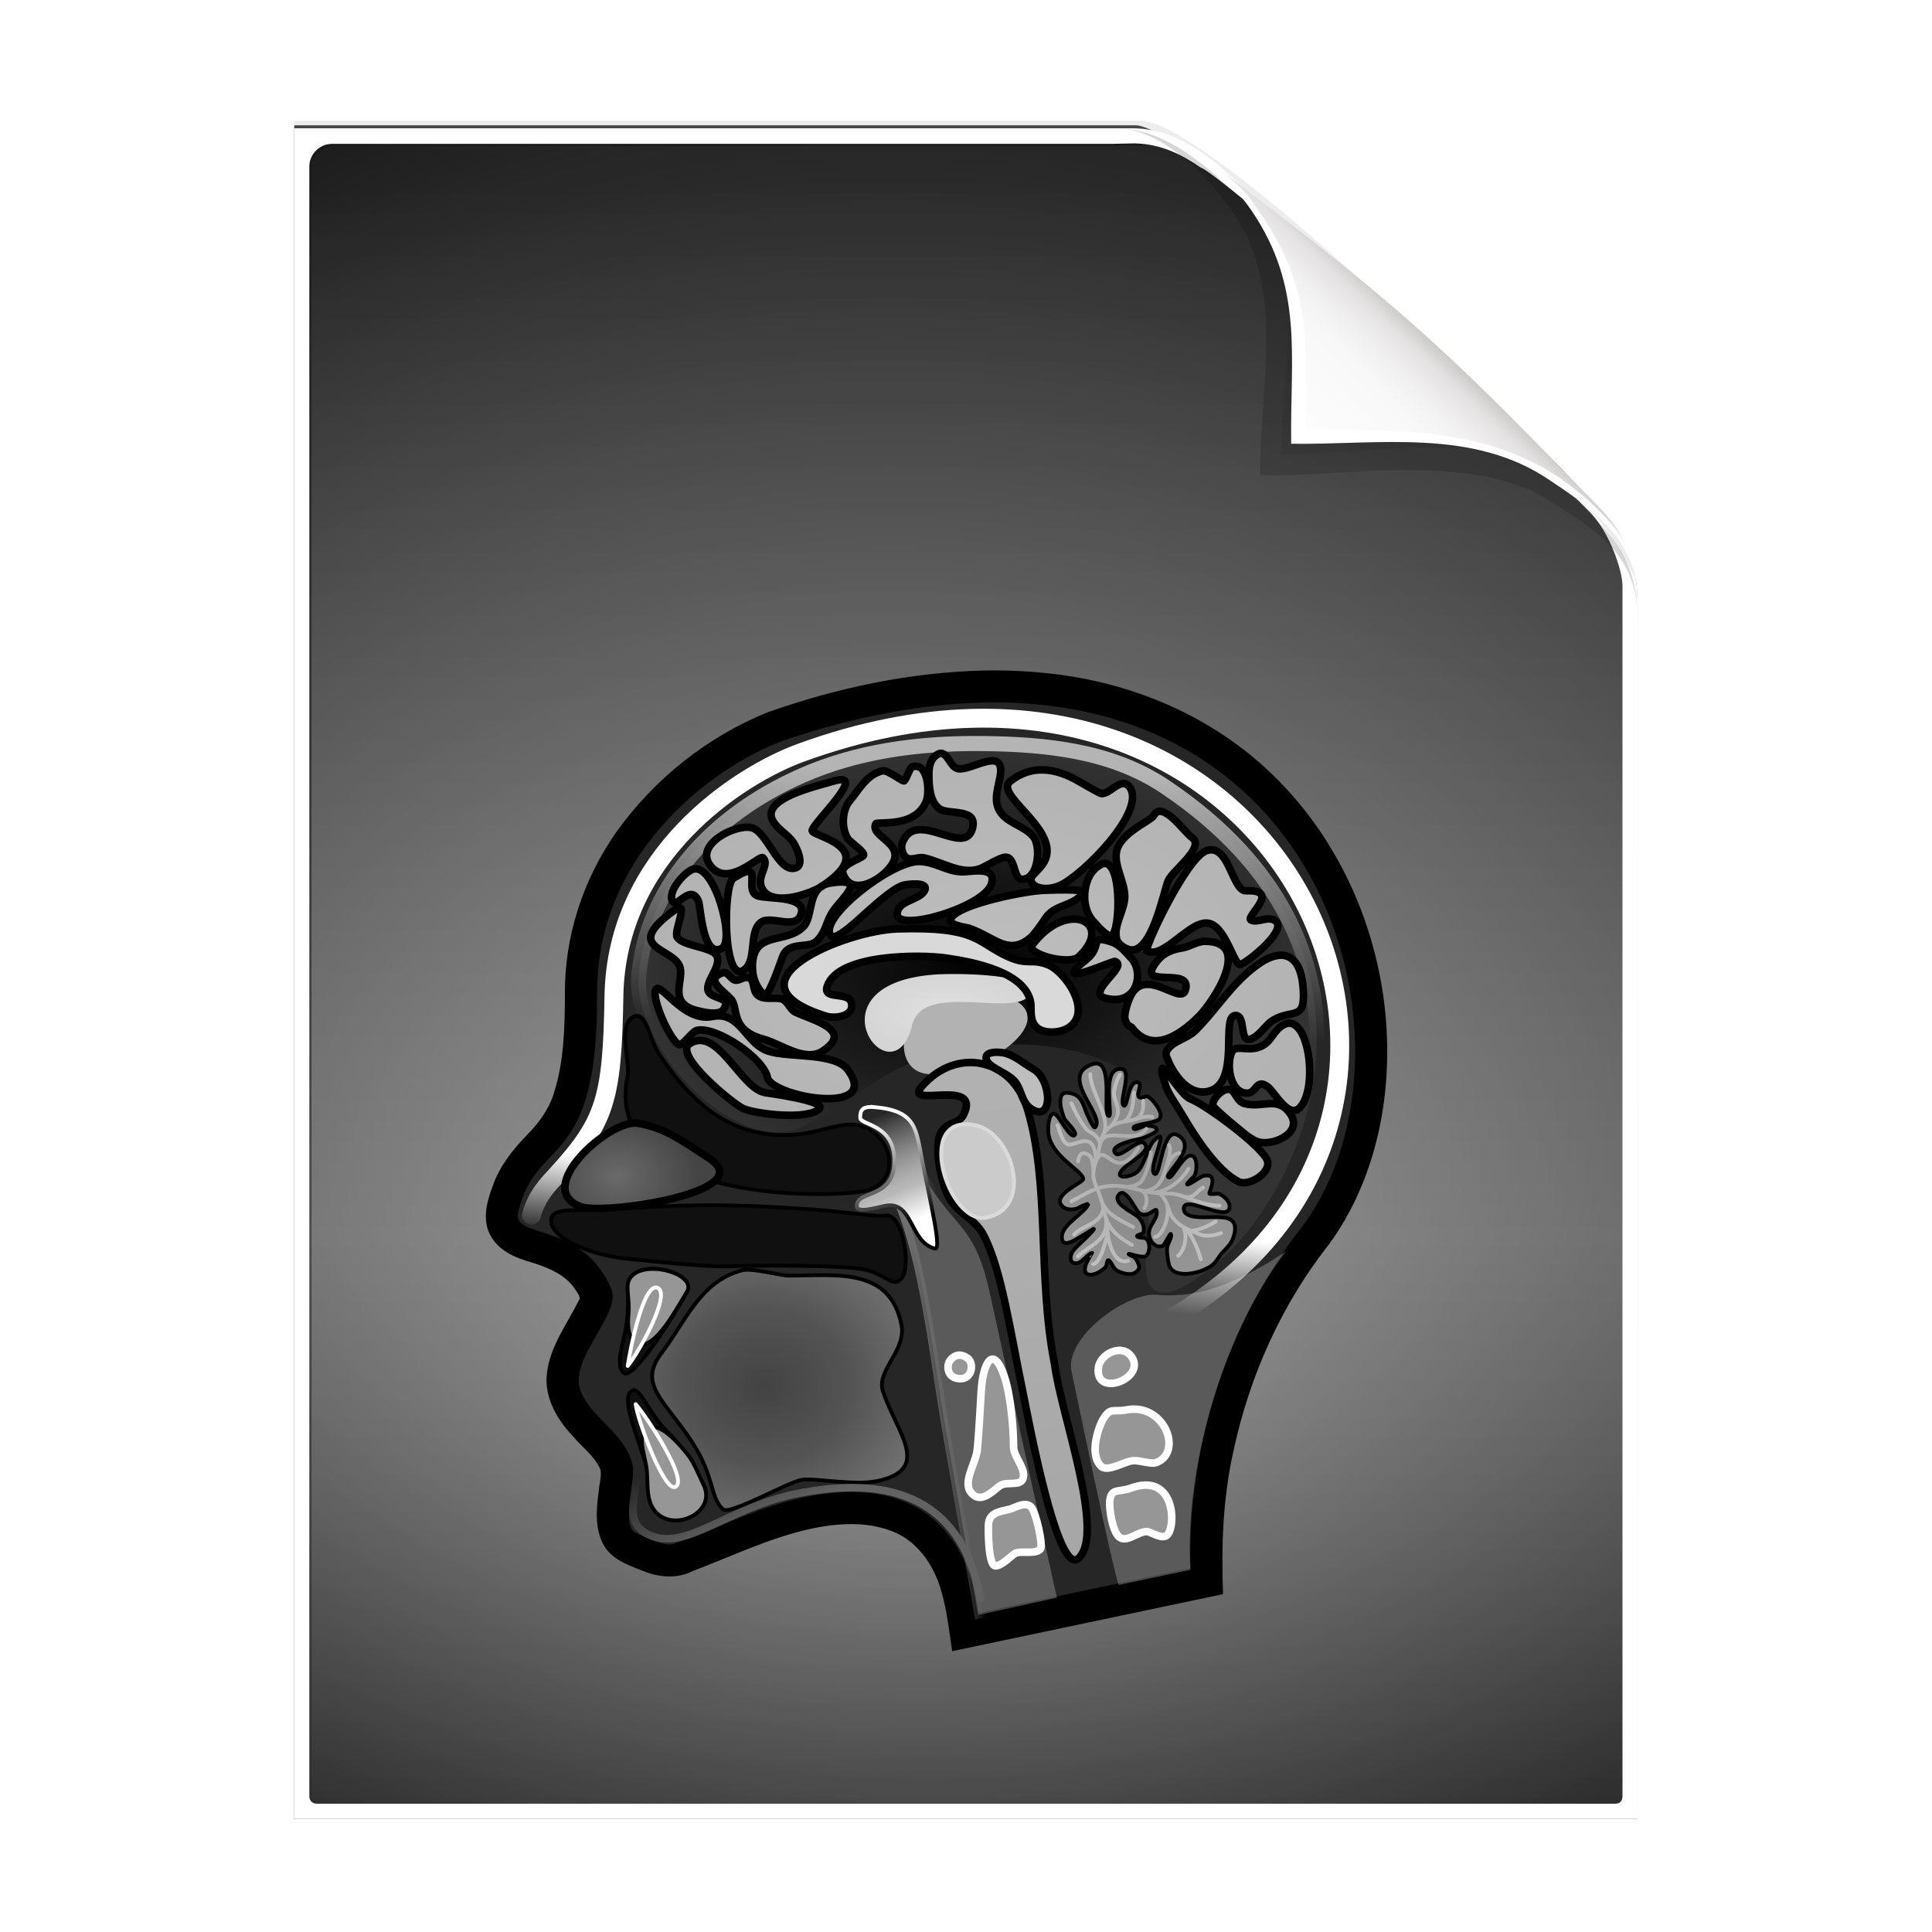 <svg height="256" width="256" xmlns="http://www.w3.org/2000/svg" xmlns:xlink="http://www.w3.org/1999/xlink">
  <defs>
    <filter id="filter3834" color-interpolation-filters="sRGB" height="1.064" width="1.081" x="-.04" y="-.032">
      <feGaussianBlur stdDeviation="1.501"/>
    </filter>
    <filter id="filter3826" color-interpolation-filters="sRGB" height="1.044" width="1.056" x="-.028" y="-.022">
      <feGaussianBlur stdDeviation="1.036"/>
    </filter>
    <linearGradient id="linearGradient4524-4" gradientTransform="matrix(2 0 0 -2 -7.012 257)" gradientUnits="userSpaceOnUse" x1="72" x2="72" y1="0" y2="116.401">
      <stop offset="0" stop-color="#272727"/>
      <stop offset=".4" stop-color="#4c4c4c"/>
      <stop offset="1" stop-color="#1a1a1a"/>
    </linearGradient>
    <filter id="filter1164" color-interpolation-filters="sRGB" height="1.096" width="1.09" x="-.045" y="-.048">
      <feGaussianBlur stdDeviation=".65"/>
    </filter>
    <radialGradient id="radialGradient5988-0" cx="64" cy="64.004" fx="63.793" fy="47.275" gradientTransform="matrix(3.368 .169 .138 -2.752 -103.114 294.612)" gradientUnits="userSpaceOnUse" r="47.5">
      <stop offset="0" stop-color="#fff" stop-opacity=".499"/>
      <stop offset="1" stop-color="#fff" stop-opacity="0"/>
    </radialGradient>
    <clipPath id="clipPath6093-7">
      <path d="m17 8-0 112h61.5c1.675 0 3.914-.565 7-3.6 8.87-8.725 16.24-13.852 23.499-21.176 2.441-2.463 3.001-4.471 3.001-6.724v-80.5z"/>
    </clipPath>
    <filter id="filter6171-8" color-interpolation-filters="sRGB" height="2.022" width="1.956" x="-.478" y="-.511">
      <feGaussianBlur stdDeviation="10.141"/>
    </filter>
    <linearGradient id="linearGradient3895-3" gradientTransform="matrix(2.024 0 0 -2.024 -.803 246.974)" gradientUnits="userSpaceOnUse" x1="86.738" x2="93.19" y1="93.621" y2="100.459">
      <stop offset="0" stop-color="#fcfcfc"/>
      <stop offset=".523" stop-color="#f8f8f8"/>
      <stop offset=".723" stop-color="#f0efef"/>
      <stop offset=".89" stop-color="#e3e1e1"/>
      <stop offset="1" stop-color="#cecbcb"/>
    </linearGradient>
    <filter id="filter1" color-interpolation-filters="sRGB" height="1.033" width="1.025" x="-.013" y="-.016">
      <feGaussianBlur stdDeviation=".041"/>
    </filter>
    <radialGradient id="radialGradient13" cx="129.856" cy="128.608" gradientTransform="matrix(1 0 0 .647 0 45.363)" gradientUnits="userSpaceOnUse" r="44.231">
      <stop offset="0" stop-color="#bebebe"/>
      <stop offset="1" stop-color="#b3b3b3"/>
    </radialGradient>
    <filter id="filter29" color-interpolation-filters="sRGB" height="1.07" width="1.082" x="-.041" y="-.035">
      <feGaussianBlur stdDeviation=".25"/>
    </filter>
    <radialGradient id="radialGradient16" cx="129.56" cy="128.529" gradientTransform="matrix(1 0 0 .65 0 44.995)" gradientUnits="userSpaceOnUse" r="45.602">
      <stop offset="0" stop-color="#010101"/>
      <stop offset="1" stop-color="#333"/>
    </radialGradient>
    <linearGradient id="linearGradient23" gradientUnits="userSpaceOnUse" x1="122.016" x2="120.653" y1="158.816" y2="169.517">
      <stop offset="0" stop-color="#fff"/>
      <stop offset="1" stop-color="#fff" stop-opacity="0"/>
    </linearGradient>
    <linearGradient id="linearGradient27" gradientUnits="userSpaceOnUse" x1="136.391" x2="135.356" y1="102.451" y2="136.96">
      <stop offset="0" stop-color="#b4b4b4"/>
      <stop offset="1" stop-color="#b4b4b4" stop-opacity="0"/>
    </linearGradient>
    <linearGradient id="linearGradient14" gradientUnits="userSpaceOnUse" x1="122.654" x2="116.933" y1="161.164" y2="147.531">
      <stop offset="0" stop-color="#fff"/>
      <stop offset=".298" stop-color="#b9b9b9"/>
      <stop offset="1" stop-color="#fff" stop-opacity="0"/>
    </linearGradient>
    <linearGradient id="linearGradient18" gradientUnits="userSpaceOnUse" x1="124.195" x2="119.131" y1="160.846" y2="147.531">
      <stop offset="0"/>
      <stop offset="1" stop-color="#fff"/>
    </linearGradient>
    <radialGradient id="radialGradient31" cx="101.873" cy="183.569" gradientTransform="matrix(1.394 -.008 .007 1.242 -42.084 -43.504)" gradientUnits="userSpaceOnUse" r="17.148">
      <stop offset="0" stop-color="#434343"/>
      <stop offset=".486" stop-color="#545454"/>
      <stop offset="1" stop-color="#767676"/>
    </radialGradient>
    <filter id="filter4" color-interpolation-filters="sRGB" height="1.128" width="1.14" x="-.07" y="-.064">
      <feGaussianBlur stdDeviation="3.473"/>
    </filter>
    <radialGradient id="radialGradient21" cx="81.814" cy="156.699" gradientTransform="matrix(1 0 0 .795 0 31.249)" gradientUnits="userSpaceOnUse" r="10.75">
      <stop offset="0" stop-color="#6a6a6a"/>
      <stop offset="1" stop-color="#444"/>
    </radialGradient>
    <radialGradient id="radialGradient25" cx="125.587" cy="134.213" gradientTransform="matrix(1 0 0 .468 0 71.387)" gradientUnits="userSpaceOnUse" r="11.002">
      <stop offset="0" stop-color="#e1e1e1"/>
      <stop offset="1" stop-color="#d5d5d5"/>
    </radialGradient>
    <linearGradient id="linearGradient29" gradientUnits="userSpaceOnUse" x1="132.749" x2="145.477" y1="143.757" y2="209.755">
      <stop offset="0" stop-color="#b1b1b1"/>
      <stop offset="1" stop-color="#a6a6a6"/>
    </linearGradient>
    <radialGradient id="radialGradient34" cx="151.271" cy="154.919" gradientTransform="matrix(1 0 0 1.128 0 -19.76)" gradientUnits="userSpaceOnUse" r="12.63">
      <stop offset="0" stop-color="#848484"/>
      <stop offset="1" stop-color="#949494"/>
    </radialGradient>
    <radialGradient id="radialGradient36" cx="149.846" cy="154.927" gradientTransform="matrix(1 0 0 1.15 0 -23.176)" gradientUnits="userSpaceOnUse" r="11.096">
      <stop offset="0" stop-color="#a5a5a5"/>
      <stop offset="1" stop-color="#bfbfbf"/>
    </radialGradient>
    <filter id="filter38" color-interpolation-filters="sRGB" height="1.041" width="1.102" x="-.051" y="-.022">
      <feGaussianBlur stdDeviation=".197"/>
    </filter>
    <filter id="filter39" color-interpolation-filters="sRGB" height="1.024" width="1.025" x="-.012" y="-.012">
      <feGaussianBlur stdDeviation=".182"/>
    </filter>
    <linearGradient id="linearGradient40" gradientUnits="userSpaceOnUse" x1="122.978" x2="127.671" y1="187.969" y2="187.42">
      <stop offset="0" stop-color="#707070"/>
      <stop offset="1" stop-color="#707070" stop-opacity="0"/>
    </linearGradient>
    <filter id="filter41" color-interpolation-filters="sRGB" height="1.07" width="1.044" x="-.022" y="-.038">
      <feGaussianBlur stdDeviation=".219"/>
    </filter>
    <linearGradient id="linearGradient42" gradientUnits="userSpaceOnUse" x1="105.594" x2="100.754" y1="199.843" y2="188.596">
      <stop offset="0" stop-color="#626262"/>
      <stop offset="1" stop-color="#626262" stop-opacity="0"/>
    </linearGradient>
  </defs>
  <g>
    <path d="m-128.811-19.056v112h56.188c5.115-.238 32.613-27.078 32.775-30.612.081-25.127.037-56.259.037-81.388z" filter="url(#filter3834)" opacity=".262" transform="matrix(2 0 0 -2 296.61 201.888)"/>
    <path d="m-128.811-19.556v112.2h55.746c3.099 0 24.71-18.512 30.004-24.7 1.603-1.873 3.25-3.038 3.25-7.2v-80.3z" fill-opacity=".701" filter="url(#filter3826)" transform="matrix(2 0 0 -2 296.61 201.888)"/>
    <path d="m38.988 241v-224h111c3.351 0 7.829 1.129 14 7.2 17.74 17.45 32.481 27.704 46.998 42.352 4.881 4.925 6.002 8.942 6.002 13.448v161z" fill="#fff" stroke-width="2"/>
    <path d="m41.988 239c-.68 0-1-.469-1-1v-215.937c0-1.643 1.359-3 3-3h103.375c.106 0 1.621-.047 3-.063 3.555.08 6.264 1.507 8.712 3.187 2.104.582 33.3 27.239 51.542 45.618 2.725 2.745 4.371 7.896 4.371 9.791l0 160.404c0 .645-.326 1-1 1z" fill="url(#linearGradient4524-4)" stroke-width="2"/>
    <path d="m42.28 239.285c-.68 0-1-.469-1-1v-215.938c0-1.643 1.359-2.999 3-3l105-.063c.106-0 6.548.016 7.927-0 13.082 9.007 37.275 31.907 55.165 49.91 2.954 3.313.915.74 2.908 3.215l0 165.875c0 .645-.326 1-1 1z" fill="url(#radialGradient5988-0)" stroke-width="2"/>
    <path d="m-39.811 59.947c0 4.465-3.067 5.979-5.55 7.662-5.109 3.465-13.669 1.757-19.45 1.838-.081 5.781 1.723 12.232-1.742 17.34-1.684 2.482-4.848 5.66-7.758 5.66 2.318 0 4.743-1.335 7.584-4.085 9.142-8.849 14.367-11.135 22.673-20.298 1.919-2.117 4.243-3.642 4.243-8.118z" filter="url(#filter1164)" opacity=".4" transform="matrix(2 0 0 -2 296.61 201.888)"/>
    <path clip-path="url(#clipPath6093-7)" d="m114.4 82.503c0 4.465-4.997 12.61-7.48 14.294-5.109 3.465-12.739 1.525-18.52 1.606-.081 5.781 1.966 11.305-1.499 16.413-1.684 2.482-9.791 8.687-12.701 8.687-2.091 1.534 3.488 8.211 6.735 5.32 9.502-8.461 35.132-30.023 43.351-39.263 2.04-2.294-4.905-9.845-9.886-7.057z" filter="url(#filter6171-8)" opacity=".277" transform="matrix(2 0 0 -2 -7.012 257)"/>
    <path d="m216.988 79.994c0-8.931-5.595-12.82-10.559-16.187-10.217-6.93-21.878-6.651-33.441-6.813-.162-11.562.332-19.009-6.598-29.226-3.367-4.964-10.581-10.774-16.402-10.774 4.636 0 8.888 3.363 15.168 8.17 19.079 14.601 26.409 20.969 43.346 38.595 3.959 4.12 8.486 7.284 8.486 16.235z" fill="url(#linearGradient3895-3)"/>
    <path d="m217.026 78.575c-.633-7.798-7.046-11.806-11.7-14.963-10.217-6.93-22.675-4.65-34.237-4.812-.162-11.562 1.705-20.633-5.225-30.85-2.946-4.344-8.199-9.32-13.525-10.5 3.961.725 7.77 3.323 12.537 7.938.678.777 1.149 1.358 2.212 3 6.93 10.217 5.847 16.931 6.009 28.494 11.562.162 23.436-.424 33.653 6.506.931.631 3.188 2.376 4.013 3.2 3.073 3.073 5.803 5.227 6.263 11.988zm-64.688-61.125c-.315-.07-.627-.083-.938-.125.314.034.621.067.938.125z" fill="#fff"/>
  </g>
  <path d="m130.361 88.844c-9.731.234-19.369 2.275-28.532 5.5-8.042 3.208-15.085 8.83-20.126 15.856-4.447 6.304-6.966 13.987-6.845 21.72-.03 4.378-.132 8.855-1.506 13.053-.668 2.117-2.027 3.908-3.573 5.466-1.888 1.973-3.643 4.161-4.515 6.788-.817 2.107-1.438 4.683-.125 6.726 1.131 1.886 3.269 2.755 5.291 3.322 2.217.695 4.577 1.626 5.865 3.691.27.441.76.934.345 1.445-1.539 3.109-3.788 6.023-4.168 9.577-.383 3.148 1.32 6.093 3.42 8.297 1.229 1.476 2.907 2.654 3.681 4.457.151.943-.174 1.909-.237 2.858-.361 2.556-.573 5.459 1.001 7.675 1.34 1.683 3.494 2.34 5.424 3.094 1.951.686 4.18.767 6.051-.209 5.074-1.912 10.007-4.308 15.318-5.522 3.808-.844 7.982-1.142 11.626.489 3.07 1.428 5.042 4.461 5.952 7.634.783 2.663 1.049 5.315 1.461 8.029 11.965-2.519 23.929-5.039 35.895-7.557-.261-6.413-.014-12.89 1.42-19.167 2.141-9.868 6.39-19.321 12.667-27.254 5.613-7.746 7.92-17.509 7.641-26.979-.378-13.496-6.082-26.927-16.113-36.067-7.751-7.128-17.93-11.332-28.344-12.495-2.977-.349-5.978-.476-8.974-.427z" filter="url(#filter4)"/>
  <path d="m99 201c15.276-6.061 28.107-3.753 30.5 13l28.5-6c-.572-19.852 7.593-36.362 14.672-45.211 19.474-25.951-.095-87.472-68.129-65.181-8.964 2.937-25.802 14.496-25.683 34.193.142 23.363-8.08 18.386-10.439 28.802-.911 4.023 8.394 1.202 12.344 10.237 1.333 3.05-5.551 9.099-4.158 13.275 1.321 3.962 5.884 5.692 6.964 10.011.467 1.867-1.627 8.11.435 9.14 1.209.605 4.111 2.051 5.441 1.523z" fill="#262626" stroke="#000" stroke-width=".502"/>
  <path d="m129.939 98.521c-8.638-.075-16.558 1.146-23.503 4.177-12.927 5.642-20.782 15.552-21.785 26.488-.905 9.875 13.266 24.355 21.849 20.064 5.524-2.762 10.639-7.722 16.75-9.25 8.729-2.182 16.248-2.314 23.616.771 6.517 2.728 4.564 13.751 5.288 19.989.455 3.183-2.675 12.721 4.006 10.049 1.693-.677 5.098-3.335 6.421-4.615 11.317-10.945 23.062-40.931-8.181-61.932-7.152-4.807-15.823-5.664-24.461-5.74z" fill="url(#radialGradient16)" stroke="url(#linearGradient27)" stroke-width="2"/>
  <path d="m140.04 211.705-8.958-40.677c-1.939-8.803-4.661-8.269-8.501-14.9l-3.474 3.474c3.303 7.767 4.659 20.891 6.216 29.8l4.296 24.589z" fill="#8d8d8d" fill-opacity=".503" filter="url(#filter38)" stroke="url(#linearGradient40)"/>
  <path d="m248.955 391.458c-.346-.406 3.06-28.69 3.06-28.69.412-4.692 10.308-7.768 13.973-6.129 5.367 2.401 11.523 1.755 18.038-.001-12.291 8.284-22.256 23.942-25.457 35.955z" fill="#8d8d8d" fill-opacity=".503" filter="url(#filter39)" transform="matrix(.948 -.319 .319 .948 -212.625 -81.677)"/>
  <path d="m153.479 175.631c49.592-26.643 16.902-99.277-47.335-75.899-8.394 3.055-24.488 13.611-24.794 32.261-.224 13.643-1.13 16.637-7.588 23.707-.885.969-2.652 2.662-3.339 5.31" style="fill:none;stroke-width:2.5;stroke-linecap:round;stroke-linejoin:round;stroke:url(#linearGradient23);filter:url(#filter1)"/>
  <path d="m131.989 131.621c-1.682-.402-4.906-.576-8.212.497-4.375 1.419-6.13 10.224-.292 10.224 7.696 0 18.823-8.255 8.504-10.72z" fill="#b2b2b2"/>
  <path d="m120.866 135.833c1.435-5.965 13.986-.766 15.618-4.142 1.29-2.669-9.739-2.775-12.689-2.552-17.263 1.303-5.434 17.104-2.929 6.694z" fill="url(#radialGradient25)"/>
  <path d="m109.408 134.632c-14.077-4.444 2.469-11.324 9.523-11.549 10.563-.336 10.426 1.738 14.55 3.644 2.704 1.249 3.161.219 5.406 1.117 2.218.887 5.954 6.161 2.735 8.307-.99.66-2.878.854-3.951.203-1.356-.824-.963-2.593-1.087-3.437-.602-4.077-7.463-5.437-11.245-5.977-3.484-.498-14.303-.538-15.729 3.741-.699 2.097 3.465.314 3.242 2.735-.115 1.251-2.207 1.606-3.444 1.216z" fill="#d9d9d9" stroke="#000"/>
  <g>
    <path d="m156.889 148.104c1.548 2.654 4.46 7.089 7.23 8.474 1.331.666 4.354-1.165 3.809-2.799-.591-1.773-8.1-7.376-10.185-8.163-1.191-.45-3.445-4.33-3.732-4.043-.233.233.122 1.167.434 2.235.312 1.068 1.47 2.628 2.443 4.295zm3.854-1.548c.102.24 1.956 1.876 3.11 2.799.883.707 2.032 1.829 3.188 2.021 1.999.333 5.539-1.371 3.965-3.732-1.656-2.483-3.628-.79-6.064-1.399-1.077-.269-1.209-1.621-1.944-1.866-.99-.33-2.554 1.475-2.255 2.177zm7.746-9.146c4.444-6.559 6.655 6.451 3.72 9.385-1.488 1.488-3.335-2.121-4.228-2.79-1.557-1.167-1.476.846-2.706.846-2.352 0-2.824-3.906-2.029-5.496.633-1.265 3.346.854 5.242-1.945zm4.148-6.888c-.382-3.881-2.605-5.248-6.234-2.525-3.359 2.519-5.081 5.633-8.049 8.602-.935.935-2.916 1.375-3.63 2.446-.345.518-.226.776 0 1.342.858 2.146 2.891 4.935 5.524 4.183 4.189-1.197 1.43-10.022 3.472-10.022 1.372 0 .497 3.506 1.894 3.157 1.25-.313 1.998-1.877 3.078-2.525 2.66-1.596 4.437.331 3.946-4.656zm-7.521-12.486c-1.859.071-2.227-6.327-5.242-5.323-2.667.889-8.364 13.076-7.903 13.306 2.294 1.147 5.905-4.456 8.387-3.629 2.177.726 3.192 5.683 4.032 5.403.968-.323 6.615-4.797 4.435-5.887-.987-.494-2.205.43-3.064 0-.816-.408 4.102-4.053-.645-3.871zm-15.156 18.108c-.112-.148-.643-.125-.897-1.142-.166-.665.439-2.427.734-3.017 2-4 6.606 1.222 7.257-.734 1.155-3.466-7.145.192-3.588-4.077.752-.902 1.968-1.388 3.099-1.549 1.051-.15 2.055-.897 3.099-.897 6.458 0 1.07 8.063-.815 9.948-2.708 2.708-6.297 4.897-8.888 1.468zm-.014-9.114c1.645 1.796.81 6.308-3.418 5.25-2.857-.714 3.101-4.225 1.222-4.886-.345-.121-9.015 3.92-3.793-.257 2.245-1.796.223-3.355 3.376-2.304 1.046.349 1.908 1.426 2.613 2.196zm-7.001-.267c4.827-4.535-1.526-7.731-6.168-1.542-.874 1.165 4.883 2.749 6.168 1.542zm-6.018-2.87c.06-.059.861-1.109 1.64-2.278 1.202-1.803 3.762-1.543 4.92-3.28.431-.647-4.625-.364-5.011-.364-2.179 0-11.513 1.798-12.482 3.736-.454.907 1.952 1.137 2.369 1.276 3.503 1.168 5.391 4.005 8.564.911zm-35.21 18.998c1.068 2.574 14.945 4.905 10.673-1.076-1.741-2.438-7.794-1.6-10.601-2.536-3.064-1.021-3.649-5.337-7.435-4.58-4.007.801-7.079-5.193-7.529-3.392-.331 1.326 1.94 6.513 3.144 7.115.433.216 1.77-1.777 2.399-1.903 2.652-.53 8.982 3.802 9.349 6.371zm6.856 4.027c1.04-1.04-7.098-2.117-7.184-2.131-3.255-.543-6.317-8.946-10.026-6.473-2.202 1.468 5.917 8.099 7.184 8.605 1.792.716 8.505 1.521 10.026 0zm.462-7.661c4.225-2.817-1.559-4.105-3.681-5.165-.634-.317-1.031-1.482-1.707-1.707-.994-.331-2.491.241-3.329-.598-.744-.744-.165-2.605-1.707-2.219-.476.119-.926.476-1.366.256-.415-.208-.915-1.118-1.451-.939-2.734.911.524 2.664 1.195 3.671.831 1.246-.158 3.976 4.193 5.143 2.304.618 5.509 3.122 7.853 1.559zm.983-22.246c-3.213.505-2.153 4.37-3.581 5.798-2.372 2.372-6.736.423-6.736 5.286 0 1.56.559 2.776 1.535 3.751.562.562 2.333-4.768 2.473-5.116.841-2.102 3.432-.96 4.519-2.046 1.257-1.257 1.186-2.504 2.132-3.922 1.203-1.805 4.745-4.552-.341-3.751zm.006 6.88c-1.436-2.361 8.032-9.74 11.721-9.74 2.144 0 3.68 1.368 5.809 1.368 1.281 0 4.613-.796 3.797 1.651-1.013 3.04-12.464 6.419-12.464 3.962 0-1.83 2.971-1.816 3.632-3.137.631-1.261-2.577-.818-2.971-.66-3.077 1.231-8.6 8.074-9.524 6.556zm-12.864-7.508c-1.37.873-1.414 14.029 1.394 12.157 1.855-1.237.552-5.175 2.348-6.372 1.367-.912 4.687 1.206 5.282-1.174.569-2.277-4.248-1.849-5.701-2.264-2.199-.628 1.081-5.155-3.323-2.348zm-8.068 2.996c-.649-1.298 1.623-3.832 2.721-4.198 2.845-.948 5.687 9.557 3.81 10.496-2.589 1.294-2.751-5.642-3.11-6.375-1.1-2.249-2.854 1.211-3.421.078zm.254 1.237c-7.149 5.2.097 4.897.777 7.619.457 1.83-1.664 4.696 2.255 5.675.807.202 2.921.711 3.499-.155 1.254-1.881-2.099-1.187-2.099-2.799 0-1.38 2.375-3.677.777-4.742-1.197-.798-4.122-.975-4.82-2.021-.537-.806 1.767-5.144-.389-3.576zm13.009-11.96c.598 1.195 1.901 1.811 2.669 2.836.423.564 1.686 3.08.417 3.503-2.331.777-3.747-4.903-5.921-5.337-2.206-.441-7.479 2.259-5.421 5.004 2.369 3.158 6.533-1.474 7.005-1.001.899.899-.74 2.283-.25 3.753.99 2.97 6.474 1.077 8.09 0 7.81-5.207-1.291-6.573-1.334-7.339-.052-.914 7.75-8.083 2.752-6.547-2.018.62-9.457 2.227-8.006 5.129zm45.594 4.152c-.377 1.883 1.088 4.058 1.088 5.986 0 1.795-1.532 3.823-1.088 5.598.174.698.93 1.191 1.555 1.399 3.079 1.026 4.69-7.753 5.287-9.096.642-1.443 5.032-4.471 3.11-5.753-.889-.593-3.913-4.984-5.015-2.877-.366.7-4.443 2.273-4.937 4.742zm-2.283 1.853c-1.125.736-1.652 1.865-1.864 3.134-.258 1.547.083 3.302 1.186 4.405.298.298 1.646 1.967 2.281 1.775 1.236-.375 1.518-11.356-1.603-9.314zm-5.334 2.714c2.922-1.169 11.9-10.113 9.26-13.193-1.134-1.323-2.776 1.439-3.851.901-.969-.484-2.009-1.101-2.95-1.639-2.871-1.64-6.083-2.197-8.932.082-2.099 1.679 5.552 5.809 4.835 9.752-.199 1.092-.881 1.689-1.802 2.663-1.034 1.094.908 2.447 3.441 1.434zm-7.501-9.412c1.068 1.197 3.08 1.626 4.098 2.899 1.029 1.286.7 5.648-1.499 5.648-1.308 0-.731-3.472-2.599-2.849-.902.301-1.783.886-2.65 1.299-2.559 1.219-5.367-.813-7.796-1.299-.804-.161-1.782.517-2.449-.15-.39-.39-.57-1.28-.4-1.749 1.75-4.814 8.175 1.838 9.296-1.899.862-2.872-3.133-1.831-4.348-2.699-1.337-.955-1.399-3.144-1.399-4.598 0-.986.18-1.969 1.05-2.549 1.379-.919 1.635 1.676 2.849 1.849 1.839.263 6.413-3.244 5.498 1.25-.356 1.749-.952 3.389.35 4.848zm-20.289-1.784c-.752.87-1.246 3.216-.198 4.961.235.392 2.451 1.848 2.051 2.249-.482.482-3.079 1.214-2.712 2.315 1.157 3.47 5.665.578 6.681-1.455 1.296-2.592-3.141-3.443-2.315-5.094.17-.341 5.246.611 6.681-2.977.514-1.285.219-5.255-1.852-4.565-.324.108-.724 1.518-1.058 1.852-.181.181-2.19-1.503-2.911-1.323-2.141.535-3.077 2.531-4.366 4.035z" fill="url(#radialGradient13)" stroke="#000"/>
  </g>
  <path d="m122.168 143.938c4.563-5.243 11.905-3.747 13.95 2.959 3.033 9.947 1.323 22.373 3.627 33.889.815 6.536 6.811 22.473 3.137 25.715-2.783 2.456-6.709-18.956-7.293-21.779-1.818-8.791-2.862-16.285-5.177-20.916-1.435-2.871-4.007-2.722-5.284-6.552-.53-1.589-1.224-4.994-.634-6.764.618-1.854 2.531-1.468 3.17-2.748 2.524-5.047-8.171-.73-5.495-3.805z" fill="url(#linearGradient29)" stroke="#000"/>
  <g fill="#7e7e7e">
    <path d="m151.545 151.431c-.725-.564-3.08 2.057-3.712 1.425-1.176-1.176 3.203-1.941 3.472-2.008.301-.075 2.083-.836 1.989-1.156-.169-.578-1.241-.629-2.138-.33-.186.062-.85.438-.946.149-.204-.611 2.994-.595 3.477-1.32.511-.767-.989-2.585-1.541-2.861-.376-.188-.822.249-1.144.088-.591-.295.449-1.772-.176-1.981-1.335-.445-1.408 3.323-1.893 3.081-.847-.424 1.569-5.443-.836-4.842-2.043.511-.624 6.206-1.144 6.206-1.004 0 .841-7.88-2.201-6.867-4.649 1.55 1.846 6.869.352 8.363-.236.236-1.167-1.962-1.188-2.025-.5-1.431-.841-2.421-2.465-2.553-1.712-.139-.648 2.973-.396 3.477.118.237 1.718 1.759 1.365 2.113-.664.664-2.136-2.817-2.773-2.817-.748 0-.775 1.902-.748 2.377.181 3.257 4.743 5.243 4.625 6.303-.051.463-3.801 1.923-2.953 3.337.498.831 1.894.836 2.597.308.118-.088 1.067-.427 1.056-.396-.411 1.234-3.521 2.691-3.521 4.402 0 1.8 2.226.053 2.861-.264.092-.046 1.409-.883 1.409-.836 0 .335-2.095 2.109-2.685 2.817-.637.764-.641 2.02.572 1.717.586-.146 1.445-1.32 1.849-1.32.027 0-1.815 2.517-.44 2.861.715.179 1.801-.505 2.245-1.012.179-.204.128-.854.308-.88.352-.052.676 1.13 1.232 1.409.925.462 2.315.785 2.861-.308.186-.371-.45-1.485-.748-1.585-.067-.022-.696-.273-.616-.352.079-.079 1.701.558 2.201.308.706-.353.683-1.936.088-2.333-.271-.181-.96-.08-1.144-.264-.245-.245.768-.277.836-.616.165-.825-.286-1.646-.924-2.157-.597-.478-3.397-1.753-2.289-2.861.877-.877 2.136 2.096 2.597 2.465 1.1.88 2.24-.77 2.333-.308.255 1.273-1.254 1.961-.968 3.389.182.911.991 1.705 1.849 1.276.154-.077.932-1.701 1.012-1.541.217.433-.418 1.231-.484 1.761-.074.594.074 1.66.22 2.245.561 2.246 4.807 1.091 5.942-.044.474-.474.772-1.124 1.232-1.585.559-.559 1.108-1.123 1.365-1.893 1.515-4.545-4.677-1.596-6.382-3.301-.131-.131-.176-.398-.176-.572 0-1.999 6.626 2.409 6.03-.572-.094-.47-.908-1.274-1.453-1.365-.178-.03-1.188.12-1.188-.044 0-.377 1.326-2.756-.792-2.333-.332.066-1.997 1.305-2.157 1.144-.118-.118.83-.968.924-1.1.345-.483.477-2.038-.018-2.533-1.154-1.154-2.877 3.203-3.415 2.665-.497-.497 4.079-3.946 1.291-5.556-2.085-1.204-2.276 5.534-3.084 5.13-1.07-.535 2.278-6.795-.07-4.446-.869.869-1.248 3.185-2.186 4.124-.727.727-3.057 1.133-2.157-.088.814-1.105 4.334-2.648 2.963-3.714z" fill="url(#radialGradient34)" stroke="#000" stroke-width=".5"/>
    <path d="m141.337 158.968c1.907-1.011 3.142-1.919 5.273-1.959 1.695-.032 3.25.628 4.981.875 1.095.156 2.512-.011 3.543.375 1.566.587 3.227 1.25 4.793 1.25m-14.588.292c-.254 2.075-2.704 2.178-3.668 3.334m4.018-1.857c.237 2.716-2.116 3.165-3.559 4.608m3.068-6.727c.808 1.667 2.53 2.273 3.876 3.043m-3.505-1.431c.617 1.958 1.834 2.788 3.354 3.656m-3.057-1.749c.085 1.45.836 4.276 2.584 3.751m1.461-8.888c.855.196 1.129 1.432.584 2.251m-2.506-2.675c.707.09 1.39-.132 1.917-.458.656-.407 1.471-3.227 1.392-3.86m-6.897 1.079c-.106-4.205-2.637-1.682-3.565-2.079-.726-.311-.992-1.858-1.25-2.376m4.648 5.068c1.158-4.052 2.407 2.733 5.509-2.23m.992-2.401c-1.458 2.147-5.136-.449-5.806 1.892m-3.593-5.081c.496 1.126 1.095 2.289 1.917 3.293.361.361 1.455.611 1.676 1.788m-1.234-8.745c.068 2.532 2.946 5.741 1.459 7.961m1.178-1.461c1.808-2.086.098-3.026.375-4.413.067-.575.381-1.505.73-2.022m1.476 5.718c1.042-.301 1.896-.604 2.584-.408m-3.961.666c1.218-.145 1.598-2.084 1.636-3.725m1.167 1.029c.25 3.87-3.175 1.453-4.884 4.017-.574.861-.583 2.077-.901 3.03-.327.981-.521 1.777-.458 2.49.064.729.683 1.958.742 2.161.304 1.054.245.505.5 1.751.198.965.644 2.244.5 3.251-.065.456-.854 3.721-1.792 3.793m9.307-7.463c.358 1.881-.763 3.982-1.528 4.055m3.135-1.523c1.379.725 2.166 2.813 2.616 4.324m-1.227-3.569c1.139-.122 2.163-.615 3.084-1.167m-7.551-3.661c.852.284.566.059 1.167.917.353.505.431 1.196.709 1.751.782 1.564 2.303 2.047 3.751 2.626.646.258 1.757.127 2.595-.184m-4.611-4.557c1.225.283 1.595-.783 2.365-1.167m-6.268.657c1.852-.146 3.556-1.539 4.439-3.011m-3.068.595c.477-1.492 1.199-2.551 1.897-2.551m-4.268 4.783c2.014-.461 2.171-1.662 2.708-3.275.238-.713.611-2.064.292-2.542m1.789 10.308c.543 1.054.201 2.886-.669 3.611m-10.605-10.587c0-.334-.142-1.674-.402-1.896-.851-.728-1.408-.403-1.538.635" style="fill:none;stroke-width:.473;stroke-linecap:round;stroke-linejoin:round;stroke:url(#radialGradient36);filter:url(#filter29)" transform="matrix(1.056 0 0 1.056 -7.28 -8.683)"/>
  </g>
  <path d="m87.345 139.703c-1.243-1.838-1.709-5.922-3.46-4.947-2.082 1.16-.351 5.906-.74 7.864-3.46 17.386 29.22 16.205 32.249 14.994 3.975-1.59 2.798-7.292-1.411-8.437-3.217-.876-6.197 1.961-12.666 1.037-6.751-.964-10.968-6.071-13.971-10.511z" fill="#101010" stroke="#000" stroke-width=".502"/>
  <path d="m129.369 149.133c-8.449-1.931-3.796 13.263 1.358 12.208 6.302-1.289 3.459-11.108-1.358-12.208z" fill="#cbcbcb" stroke="#dadada" stroke-width=".502"/>
  <path d="m133.309 139.581c1.368.419 2.391 1.39 3.573 2.047 2.503 1.391 2.737 7.283-.26 5.284-1.249-.833-1.238-2.438-2.084-3.535-.921-1.194-3.346-1.816-3.796-2.865-.566-1.32 1.822-1.159 2.568-.93z" fill="#bebebe" stroke="#000"/>
  <g fill="#969696" transform="matrix(.948 -.319 .319 .948 -212.625 -81.677)">
    <path d="m239.549 356.621c-.658-.947-1.55-1.051-2.414-.395-.482.366-.97 1.723.148 2.422 1.809 1.131 2.932-1.07 2.266-2.027z" fill="#969696" stroke="#fff"/>
    <path d="m255.514 363.405c-1.628 3.72 6.025 3.211 4.582-.305-.749-1.825-3.822-1.429-4.582.305z" fill="#969696" stroke="#fff"/>
    <path d="m253.862 370.081c-.368.316-3.246 3.489-2.127 5.728.528 1.056 3.165.38 4.205.64 1.011.253 2.121 1.293 2.985 1.227 3.712-.28 3.418-7.155-1.589-7.869-1.943-.277-1.883-1.094-3.474.274z" fill="#969696" stroke="#fff"/>
    <path d="m236.929 368.417c.205-.46.949-2.165 2.909-7.066 1.349-3.373 3.541-5.648 3.541-.863 0 2.556-.992 6.723-1.828 9.232-.369 1.107.548 3.018 0 4.113-.672 1.345-2.252-.266-3.459.184-1.484.554-3.006 1.247-3.723-.208-.894-1.815 1.769-3.618 2.559-5.393z" fill="#969696" stroke="#fff"/>
    <path d="m238.415 377.342c-1.067-.081-2.545-.486-3.199.823-.258.515-1.842 5.249-1.006 5.667.765.382 2.743-.754 3.199-.731 1.021.05 2.304.995 3.199.548.526-.262 1.021-4.88.618-5.686-.508-1.016-2.089-.566-2.811-.621z" fill="#969696" stroke="#fff"/>
    <path d="m254.594 379.81c-1.841.041-2.456-.847-3.199.64-.458.916-1.01 4.061-.366 5.028.707 1.061 2.513.076 3.656.457.525.175 1.334 1.401 2.194 1.371 1.532-.054 4.219-7.64-2.285-7.496z" fill="#969696" stroke="#fff"/>
  </g>
  <path d="m116.036 146.71c5.372.53 5.337 2.839 6.17 7.13.956 4.923 2.642 11.837 1.691 11.609-3.423-.82-2.854-6.465-6.673-5.667-1.218.255-3.681 1.007-3.702.046-.049-2.249 5.107-.791 4.982-6.216-.109-4.72-4.529-4.477-4.525-5.53.005-1.072.339-1.541 2.057-1.371z" fill="url(#linearGradient14)" stroke="url(#linearGradient18)" stroke-width=".502"/>
  <path d="m83.822 184.26c-1.761.824.713 5.957 1.826 10.121.555 2.079-.334 5.032 1.87 6.502 2.661 1.774 7.305-.787 5.734-4.075-1.35-2.824-2.808-5.083-4.935-7.209-2.403-2.403-3.481-5.812-4.495-5.338z" fill="#101010" stroke="#000" stroke-width=".502"/>
  <path d="m86.062 189.196c-1.761.824-.749 3.078-.414 5.185.338 2.125-.334 5.032 1.87 6.502 2.661 1.774 7.305-.787 5.734-4.075-1.35-2.824-1.327-3.321-3.381-5.518-1.306-1.398-2.795-2.567-3.809-2.093z" fill="#969696" stroke="#000" stroke-width=".502"/>
  <path d="m84.234 186.055c1.435 1.642 7.111 10.194 5.231 10.98-.744.311-2.002-1.943-3.098-4.513-1.119-2.624-2.07-5.578-2.132-6.467z" fill="#969696" stroke="#fff" stroke-linejoin="round" stroke-width=".503"/>
  <path d="m82.864 176.328c.718-3.604.056-5.662.434-6.599 1.269-3.154 9.017-1.147 7.725 1.438-1.074 2.148-6.922 11.562-8.286 10.798-1.278-.716-.182-4.082.128-5.636z" fill="#101010" stroke="#000" stroke-width=".502"/>
  <path d="m83.275 174.226c.185-1.916-.355-3.56.022-4.497 1.269-3.154 9.204-1.045 7.725 1.438-1.988 3.336-4.499 7.86-6.641 6.821-1.318-.639-1.192-2.873-1.106-3.762z" fill="#969696" stroke="#000" stroke-width=".502"/>
  <path d="m83.176 180.996c.283-2.02 2.08-11.134 3.954-10.356 1.857.77-2.461 8.559-3.954 10.356z" fill="#969696" stroke="#fff" stroke-linecap="round" stroke-linejoin="round" stroke-width=".502"/>
  <path d="m87.647 179.301c3.144-4.087 5.142-9.591 10.73-10.988 1.305-.326 4.957.711 6.205.711 6.17 0 13.329-1.158 14.866 6.528.679 3.393-3.367 6.057-2.456 8.791 1.816 5.449 6.298 10.016-.129 11.764-3.447.937-8.9-.366-10.73 0-1.897.379-9.445 4.695-10.342 3.878-1.731-1.577-1.069-4.306-4.137-8.984-3.569-5.443-7.205-7.542-4.007-11.699z" fill="url(#radialGradient31)" stroke="#000" stroke-width=".502"/>
  <path d="m84.492 148.834c-3.655-.601-14.074 8.682-7.519 11.066 3.062 1.113 23.916-1.929 16.977-6.431-3.762-2.441-5.843-4.04-9.458-4.634z" fill="url(#radialGradient21)" stroke="#000"/>
  <path d="m97.084 167.796c0-.071 5.234-.108 8.492-.073 3.713.04 7.362.174 8.83.461 3.003.586 4.033 2.74 5.171 1.034 1.133-1.7-.014-8.476-2.198-8.144-1.294.197-5.105-.472-9.104-.765-10.092-.738-16.886-.87-27.48-.011-3.523.286-7.602-.543-7.756 1.293-.218 2.592 5.677 4.77 9.825 5.171 4.009.388 10.696 1.163 14.22 1.034z" fill="#101010" stroke="#000" stroke-width=".502"/>
  <path d="m84.006 193.057c1.448 3.516-2.191 8.221 1.828 10.238 5.036 2.527 10.496-3.677 20.293-5.485 7.956-1.468 20.999-2.079 23.858 14.351" fill="none" filter="url(#filter41)" stroke="url(#linearGradient42)"/>
</svg>
